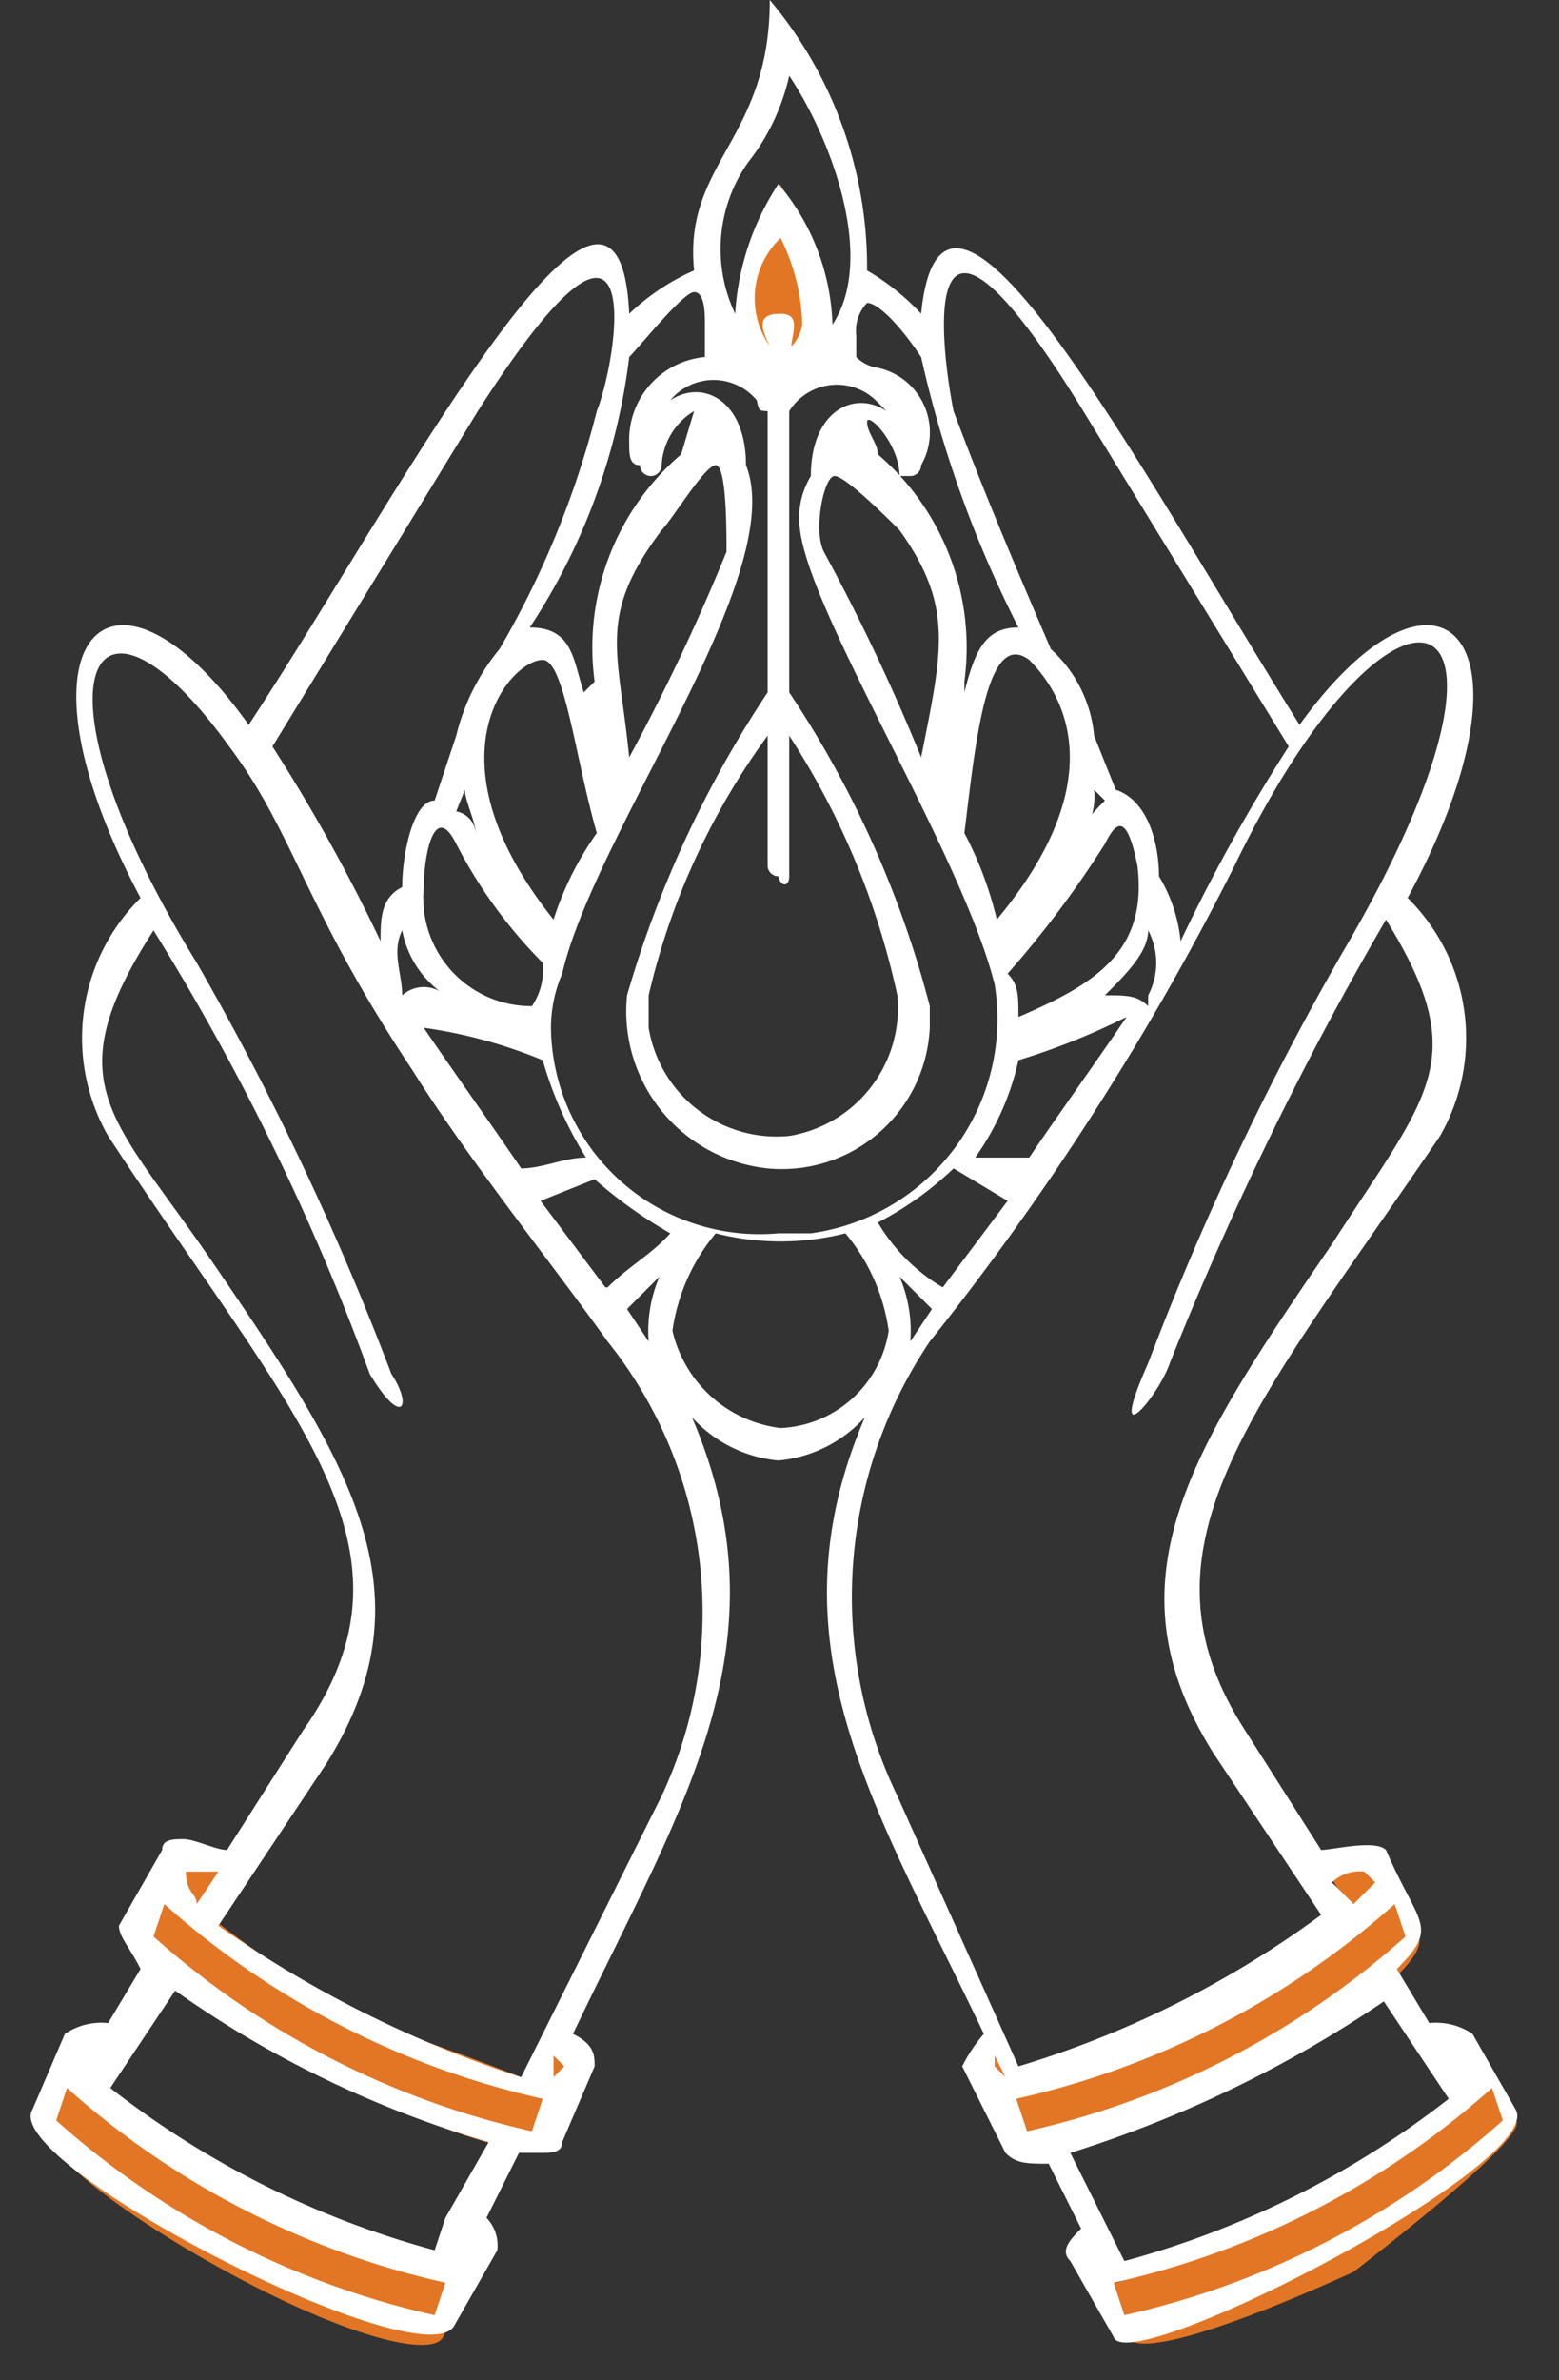 <svg xmlns="http://www.w3.org/2000/svg" viewBox="-0.3 -0 14.42 22"><rect x="-0.3" y="-0" width="14.42" height="22" fill="#333333" stroke="none"/><title>Depositphotos_104788288_02</title><g data-name="Layer 2"><g data-name="Layer 1"><path d="M4 20.5l-.2.4a6.36 6.36 0 0 1-1.8-.6 3.59 3.59 0 0 1-1.4-1l.2-.5c-.2 0-.3 0-.4.1l-.3.7c-.1.2.6.8 1.7 1.4s1.9.8 2 .6l.3-.7c.02-.2.02-.3-.1-.4z" fill="#e27625"/><path d="M4.52 19.2c-.5-.2-1.1-.4-1.6-.6a14.63 14.63 0 0 1-1.3-.9l.3-.5q-.45-.15-.6 0l-.3.7H1c-.1.2.6.8 1.7 1.3s1.9.8 2 .6l.3-.7c0-.1 0-.2-.2-.3z" fill="#e27625"/><path d="M6.52 3.1c.1.5.4.5.4.5s.3 0 .4-.5S7 2 6.92 1.7c-.1.3-.5.9-.4 1.4z" fill="#e27625"/><path d="M12.82 17.9l-.3-.7q-.15-.15-.6 0l.3.5c-.4.3-.9.6-1.4.9a4.92 4.92 0 0 1-1.7.6l-.2-.4a1.44 1.44 0 0 0-.2.3l.3.7c.1.2 1-.1 2.1-.6s1.8-1.1 1.7-1.3z" fill="#e27625"/><path d="M13.72 19.6l-.4-.6c0-.1-.2-.1-.4 0l.4.4a8.64 8.64 0 0 1-1.6 1 8.65 8.65 0 0 1-1.7.7l-.2-.4c-.1.1-.2.2-.1.3l.4.6c.1.2 1-.1 2.1-.6.9-.7 1.6-1.3 1.5-1.4z" fill="#e27625"/><path d="M13.72 19.5l-.4-.7a.6.6 0 0 0-.4-.1l-.3-.5c.4-.4.2-.4-.1-1.1-.1-.1-.5 0-.6 0l-.7-1.1c-1.1-1.7.1-3 1.8-5.5a1.82 1.82 0 0 0-.3-2.2c1.3-2.4.3-3.4-1-1.6-1.5-2.4-3.3-5.8-3.5-3.8a2.18 2.18 0 0 0-.5-.4 3.84 3.84 0 0 0-.9-2.5c0 1.3-.8 1.5-.7 2.5a2.09 2.09 0 0 0-.6.4C5.42.7 3.32 4.7 2 6.7.72 4.9-.28 5.9 1 8.3a1.82 1.82 0 0 0-.3 2.2c1.7 2.6 3 3.8 1.8 5.5l-.7 1.1c-.1 0-.3-.1-.4-.1s-.2 0-.2.1l-.4.7c0 .1.1.2.2.4l-.3.5a.6.6 0 0 0-.4.1l-.3.7c-.3.5 3.6 2.5 3.9 2l.4-.7a.37.37 0 0 0-.1-.3l.3-.6h.2c.1 0 .2 0 .2-.1l.3-.7c0-.1 0-.2-.2-.3 1-2.1 2-3.6 1.1-5.7a1.23 1.23 0 0 0 .8.4 1.23 1.23 0 0 0 .8-.4c-.9 2.1.1 3.6 1.1 5.7a1.44 1.44 0 0 0-.2.3l.4.8c.1.1.2.1.4.1l.3.6c-.1.1-.2.2-.1.3l.4.7c.12.4 4-1.6 3.72-2.1zm-.5-.5l.1.1-.1-.1zm-.9-1.7l.1.1-.2.2-.2-.2a.37.37 0 0 1 .3-.1zM9.72 3.8l1.9 3.1a16.18 16.18 0 0 0-1 1.8 1.42 1.42 0 0 0-.2-.6c0-.3-.1-.7-.4-.8l-.2-.5a1.23 1.23 0 0 0-.4-.8c-.3-.7-.6-1.4-.9-2.2-.1-.5-.4-2.6 1.2 0zm-1.9 7.5a3 3 0 0 0 .7-.5l.5.3-.6.8a1.7 1.7 0 0 1-.6-.6zm.5.8l-.2.3a1.27 1.27 0 0 0-.1-.6zm.4-1.4a2.47 2.47 0 0 0 .4-.9 6.39 6.39 0 0 0 1-.4c-.2.3-.7 1-.9 1.3zm1.2-2.9c.1-.2.2-.3.3.2.1.8-.4 1.1-1.1 1.4 0-.2 0-.3-.1-.4a9.38 9.38 0 0 0 .9-1.2zm-.2-.1a.6.6 0 0 0 .1-.4l.1.1c-.1.1-.2.2-.2.3zm-.8.8a3.39 3.39 0 0 0-.3-.8c.1-.8.2-1.9.6-1.6.4.4.7 1.2-.3 2.4zm1 .7c.2-.2.4-.4.4-.6a.64.64 0 0 1 0 .6v.1c-.1-.1-.2-.1-.4-.1zm-2.2-6.4c.1 0 .3.2.5.5a10.64 10.64 0 0 0 .9 2.5c-.3 0-.4.2-.5.6v-.1a2.35 2.35 0 0 0-.8-2.1c0-.1-.1-.2-.1-.3s.3.2.3.5h.1a.1.1 0 0 0 .1-.1.61.61 0 0 0-.4-.9.35.35 0 0 1-.2-.1v-.2a.37.37 0 0 1 .1-.3zm.5 4.2a18.76 18.76 0 0 0-.9-1.9c-.1-.2 0-.7.1-.7s.5.4.6.5c.5.7.4 1.1.2 2.1zm-1.6-5.5A2 2 0 0 0 7 .7c.4.6.8 1.7.4 2.3a2.11 2.11 0 0 0-.5-1.3 2.45 2.45 0 0 0-.4 1.2 1.39 1.39 0 0 1 .12-1.4zm.3 1.4c-.2 0-.2.1-.1.3a.77.77 0 0 1 .1-1 1.88 1.88 0 0 1 .2.8.35.35 0 0 1-.1.2c0-.1.1-.3-.1-.3zM7 8.1V6.8a7.2 7.2 0 0 1 1 2.4 1.2 1.2 0 0 1-1 1.3 1.2 1.2 0 0 1-1.3-1v-.3a6.59 6.59 0 0 1 1.1-2.4V8a.1.1 0 0 0 .1.1c.02.1.1.1.1 0zm-.2-4.3v2.6a10.17 10.17 0 0 0-1.3 2.8 1.46 1.46 0 0 0 1.3 1.6 1.37 1.37 0 0 0 1.5-1.3v-.2A9.53 9.53 0 0 0 7 6.4V3.8a.52.52 0 0 1 .8-.1l.1.1c-.3-.2-.7 0-.7.6a.75.75 0 0 0-.1.5c.1.8 1.5 3 1.8 4.2a2 2 0 0 1-1.7 2.3h-.3a1.93 1.93 0 0 1-2.1-1.8 1.27 1.27 0 0 1 .1-.6C5.2 7.7 7 5.3 6.6 4.3c0-.6-.4-.8-.7-.6a.52.52 0 0 1 .8 0c.02.1.02.1.12.1zm-1.5 8.1l-.6-.8.5-.2a4.23 4.23 0 0 0 .7.5c-.18.2-.38.3-.58.5zm.5-.1a1.27 1.27 0 0 0-.1.6l-.2-.3zM4.72 8.9a.6.6 0 0 1-.1.4 1 1 0 0 1-1-1.1c0-.3.1-.8.3-.4a4.44 4.44 0 0 0 .8 1.1zm-.8-1.4L4 7.3c0 .1.1.3.1.4a.22.22 0 0 0-.18-.2zm.8-1.4c.2 0 .3.9.5 1.6a2.93 2.93 0 0 0-.4.8c-1.2-1.5-.4-2.4-.1-2.4zm-.9 3.1a.3.3 0 0 0-.4 0c0-.2-.1-.4 0-.6a.92.92 0 0 0 .4.6zm.9.6a3.55 3.55 0 0 0 .4.9c-.2 0-.4.1-.6.1-.2-.3-.7-1-.9-1.3a4.51 4.51 0 0 1 1.1.3zm1.1-4.9c.1-.1.4-.6.5-.6s.1.6.1.8a19.17 19.17 0 0 1-.9 1.9c-.1-1-.3-1.3.3-2.1zm-.3-1.6c.1-.1.5-.6.6-.6s.1.2.1.3v.3a.77.77 0 0 0-.7.8c0 .1 0 .2.1.2a.1.1 0 1 0 .2 0 .62.62 0 0 1 .3-.5L6 4.2a2.35 2.35 0 0 0-.8 2.1l-.1.1c-.1-.3-.1-.6-.5-.6a5.81 5.81 0 0 0 .92-2.5zm-1.4.5c1.6-2.5 1.3-.5 1.1 0a8.49 8.49 0 0 1-.9 2.2 2 2 0 0 0-.4.8l-.2.6c-.2 0-.3.5-.3.8-.2.1-.2.3-.2.5a16.18 16.18 0 0 0-1-1.8zm-2.7 13.5h.3l-.2.3c0-.1-.1-.1-.1-.3zM.62 19v.2zm3.1 2.4a7.82 7.82 0 0 1-3.5-1.8l.1-.3a7.82 7.82 0 0 0 3.5 1.8zm.2-.5l.1-.2H4zm-.1-.4l-.1.3a8.47 8.47 0 0 1-3-1.5l.6-.9a9.75 9.75 0 0 0 2.9 1.4zm.8-.8a7.82 7.82 0 0 1-3.5-1.8l.1-.3a7.82 7.82 0 0 0 3.5 1.8zm.2-.5V19l.1.1zm1-2.6l-1.3 2.6a10.49 10.49 0 0 1-2.8-1.4l1-1.5c1-1.6.2-2.8-1.1-4.7-.9-1.3-1.4-1.6-.5-3a22.19 22.19 0 0 1 2 4.1c.3.5.4.3.2 0a26.4 26.4 0 0 0-1.8-3.8c-1.6-2.6-1-3.8.3-2 .6.8.7 1.5 1.7 3 .5.8 1.3 1.8 1.8 2.5a4 4 0 0 1 .5 4.2zm1.1-3.4a1.17 1.17 0 0 1-1-.9 1.8 1.8 0 0 1 .4-.9 2.44 2.44 0 0 0 1.2 0 1.8 1.8 0 0 1 .4.9 1.06 1.06 0 0 1-1 .9zM8 16.6a4.23 4.23 0 0 1 .3-4.2A25.22 25.22 0 0 0 11.12 8c1.5-3.1 3-2.6 1 .8a26.4 26.4 0 0 0-1.8 3.8c-.4.9.1.3.2 0a31.07 31.07 0 0 1 2-4.1c.8 1.3.4 1.6-.5 3-1.3 1.9-2.1 3.1-1.1 4.7l1 1.5a9.2 9.2 0 0 1-2.8 1.4zm1 2.6l-.1-.1V19l.1.2zm.2.5l-.1-.3a7.82 7.82 0 0 0 3.5-1.8l.1.3a7.82 7.82 0 0 1-3.5 1.8zm.7 1.2l-.1-.1.1.1zm-.3-1a11.08 11.08 0 0 0 2.9-1.4l.6.9a8.47 8.47 0 0 1-3 1.5zm.5 1.5l-.1-.3a7.82 7.82 0 0 0 3.5-1.8l.1.3a7.82 7.82 0 0 1-3.5 1.8z" fill="#fff"/></g></g></svg>
